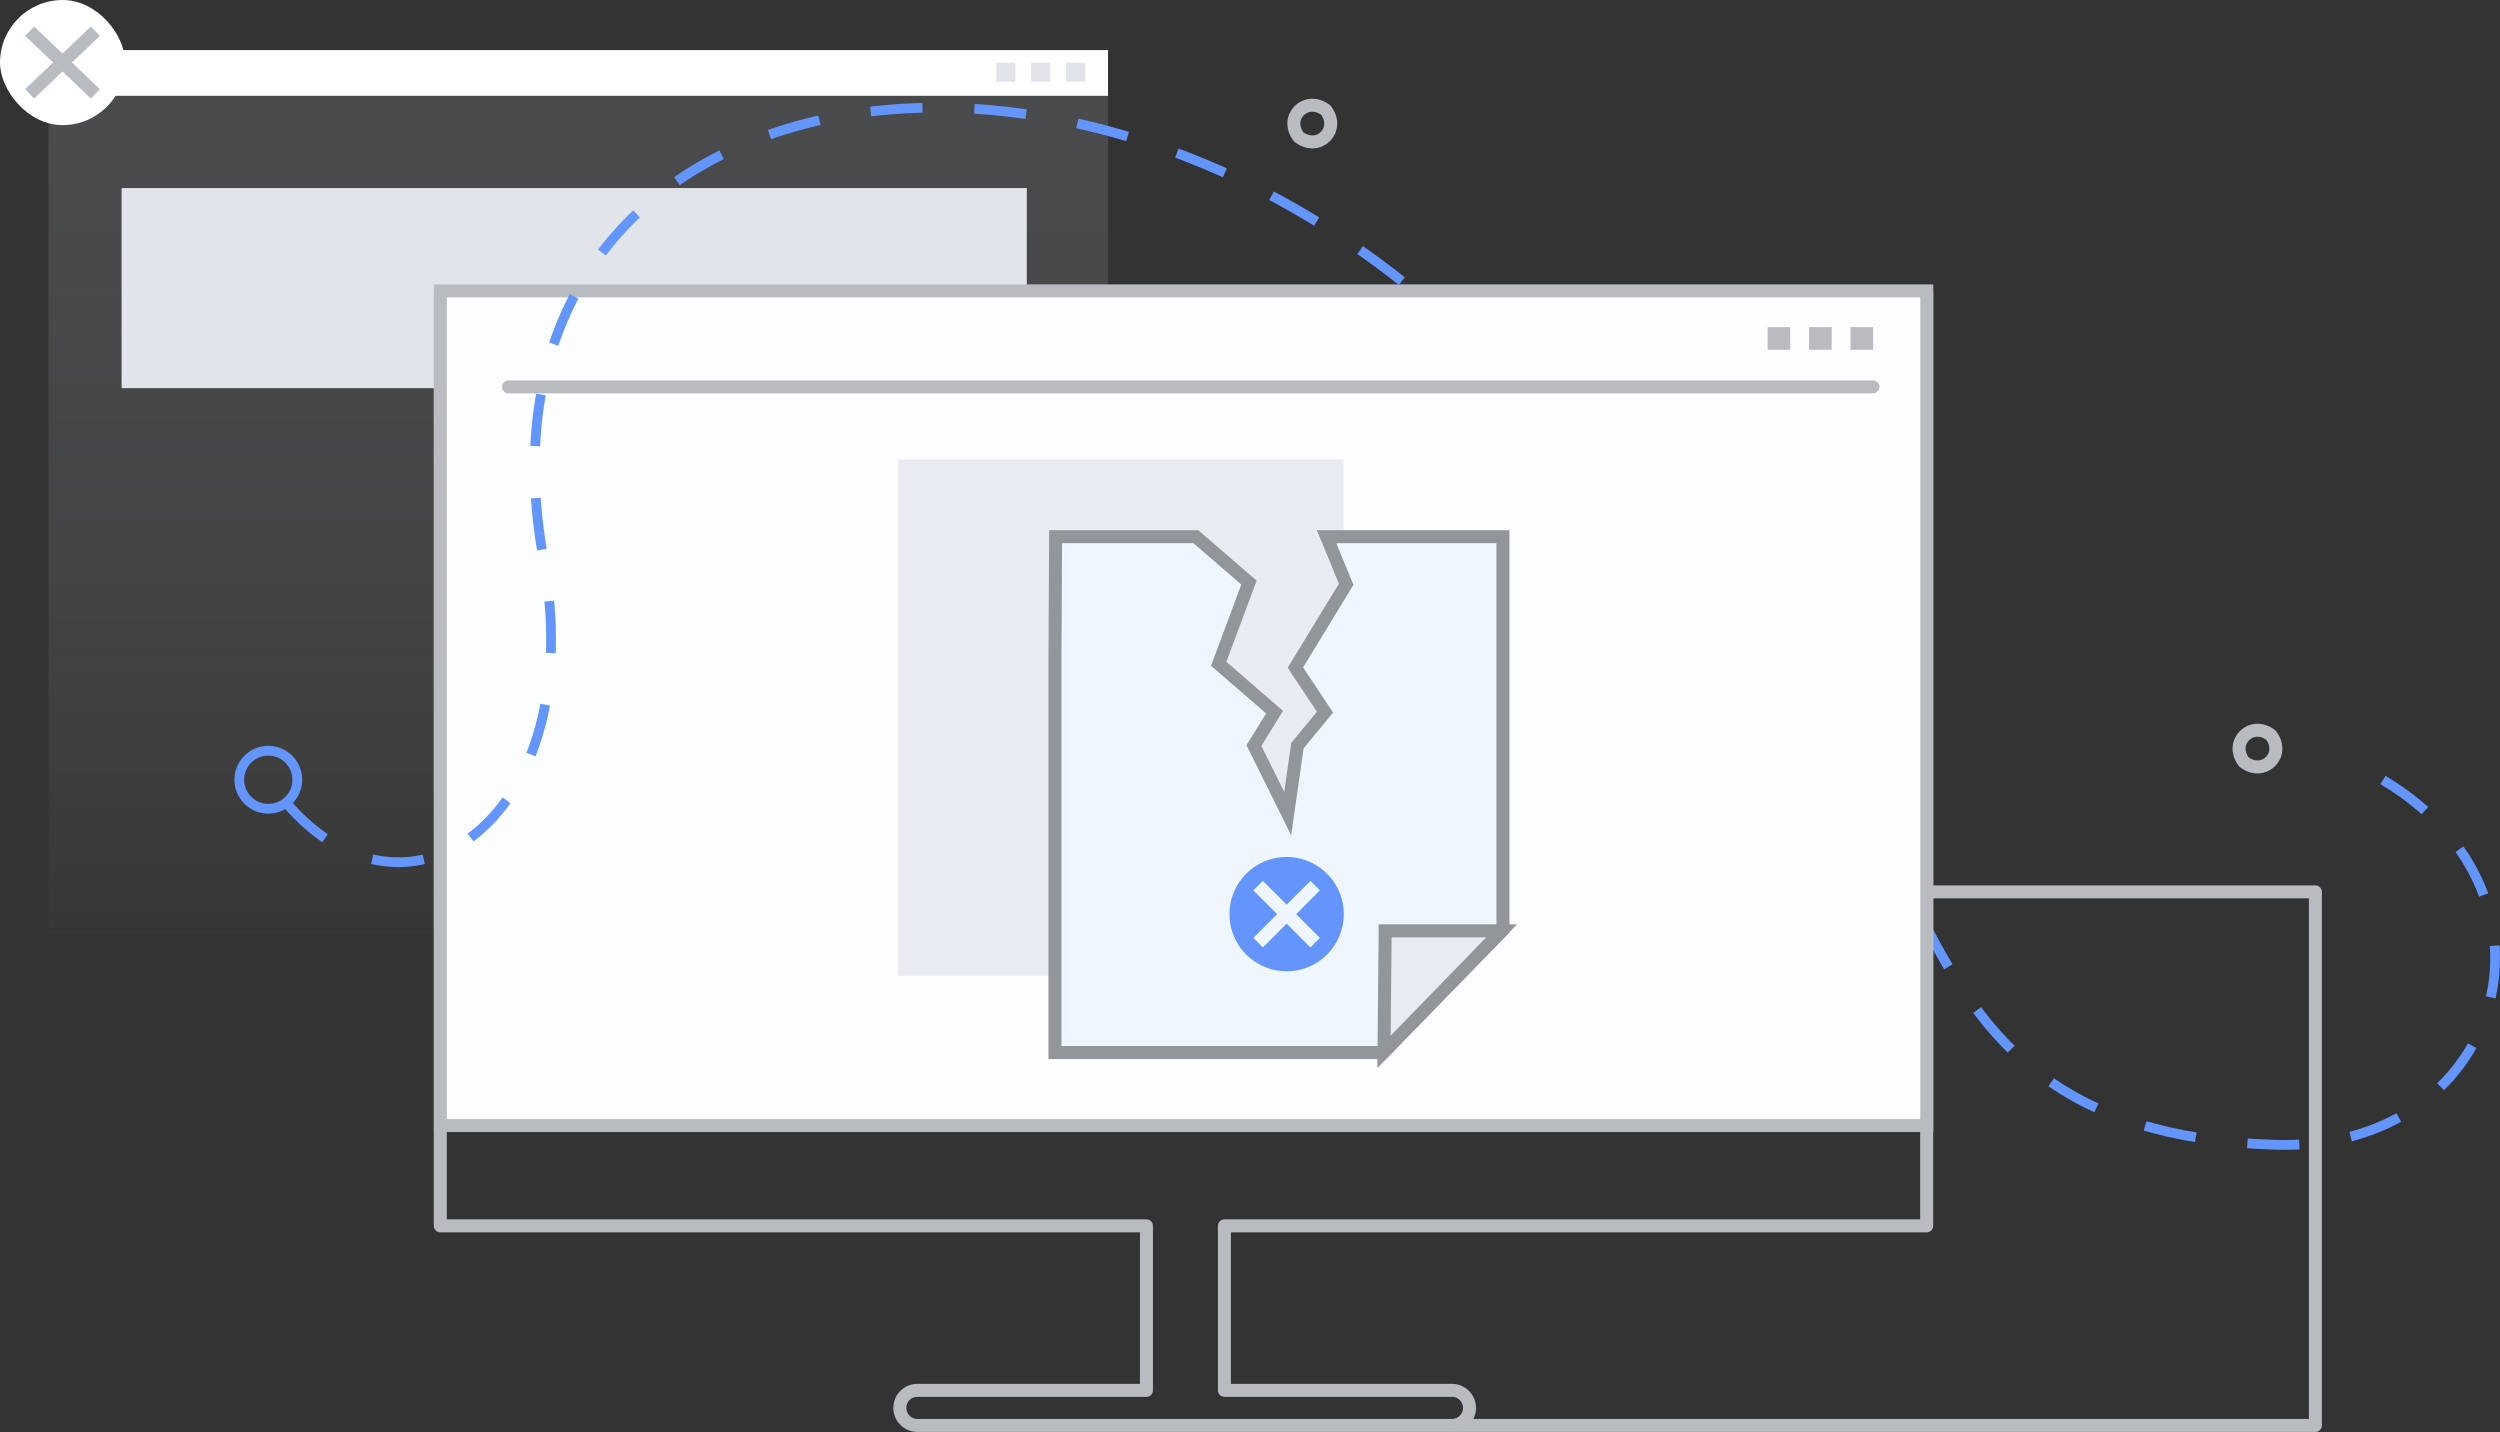 <svg width="192.377" height="110.195" viewBox="0 0 192.377 110.195" fill="none" xmlns="http://www.w3.org/2000/svg" xmlns:xlink="http://www.w3.org/1999/xlink">
	<rect x="0" y="0" width="192.377" height="110.195" fill="#333333" stroke="none"/>
	<desc>
			Created with Pixso.
	</desc>
	<defs>
		<linearGradient x1="126.029" y1="137.591" x2="126.029" y2="67.227" id="paint_linear_1349_10176_0" gradientUnits="userSpaceOnUse">
			<stop stop-color="#B8BDC6"/>
			<stop offset="0.11" stop-color="#BABFC8" stop-opacity="0.969"/>
			<stop offset="0.26" stop-color="#BFC4CC" stop-opacity="0.878"/>
			<stop offset="0.42" stop-color="#C8CCD3" stop-opacity="0.741"/>
			<stop offset="0.61" stop-color="#D4D7DE" stop-opacity="0.549"/>
			<stop offset="0.8" stop-color="#E3E5EB" stop-opacity="0.302"/>
			<stop offset="1" stop-color="#F5F6FA" stop-opacity="0"/>
		</linearGradient>
	</defs>
	<g opacity="0.17">
		<rect id="矩形" x="85.263" y="71.84" width="81.533" height="67.983" transform="rotate(180 85.263 71.84)" fill="url(#paint_linear_1349_10176_0)" fill-opacity="1"/>
	</g>
	<rect id="矩形" x="85.263" y="7.373" width="81.533" height="3.519" transform="rotate(180 85.263 7.373)" fill="#FFFFFF" fill-opacity="1"/>
	<rect id="矩形" x="83.503" y="6.288" width="1.466" height="1.466" transform="rotate(180 83.503 6.288)" fill="#E1E4EA" fill-opacity="1"/>
	<rect id="矩形" x="80.817" y="6.288" width="1.466" height="1.466" transform="rotate(180 80.817 6.288)" fill="#E1E4EA" fill-opacity="1"/>
	<rect id="矩形" x="78.128" y="6.288" width="1.466" height="1.466" transform="rotate(180 78.128 6.288)" fill="#E1E4EA" fill-opacity="1"/>
	<rect id="矩形" x="79.013" y="29.868" width="69.655" height="15.397" transform="rotate(180 79.013 29.868)" fill="#E1E4EA" fill-opacity="1"/>
	<rect id="矩形" x="9.629" y="9.629" rx="4.814" width="9.628" height="9.628" transform="rotate(180 9.629 9.629)" fill="#FFFFFF" fill-opacity="1"/>
	<path id="路径" d="M7.34 2.4L2.28 7.22" stroke="#B8BCC1" stroke-opacity="1" stroke-width="1" stroke-linejoin="round"/>
	<path id="路径" d="M2.28 2.4L7.34 7.22" stroke="#B8BCC1" stroke-opacity="1" stroke-width="1" stroke-linejoin="round"/>
	<path id="路径" d="M183.37 60.02C198.43 69.01 192.6 88.69 174.99 88.09C142.2 86.98 151.52 58.73 127.72 41.45" stroke="#6395FD" stroke-opacity="1" stroke-width="0.75" stroke-dasharray="4 4"/>
	<circle id="椭圆形" cx="20.645" cy="60.002" r="2.232" stroke="#6395FD" stroke-opacity="1" stroke-width="0.75"/>
	<path id="路径" d="M116.59 68.63L178.17 68.63L178.17 109.69L111.89 109.69" stroke="#B8BCC1" stroke-opacity="1" stroke-width="1" stroke-linejoin="round"/>
	<path id="路径" d="M148.26 22.44L33.88 22.44L33.88 94.33L88.22 94.33L88.22 106.99L70.66 106.99C70.16 106.96 69.69 107.22 69.43 107.64C69.18 108.07 69.18 108.6 69.43 109.03C69.69 109.46 70.16 109.71 70.66 109.69L111.79 109.69C112.51 109.65 113.08 109.06 113.08 108.34C113.08 107.62 112.51 107.02 111.79 106.99L94.22 106.99L94.22 94.33L148.26 94.33L148.26 22.44Z" stroke="#B8BCC1" stroke-opacity="1" stroke-width="1" stroke-linejoin="round"/>
	<rect id="矩形" x="33.888" y="22.383" width="114.38" height="64.229" fill="#FBFDFF" fill-opacity="1"/>
	<rect id="矩形" x="33.888" y="22.383" width="114.38" height="64.229" stroke="#B8BCC1" stroke-opacity="1" stroke-width="1"/>
	<path id="路径" d="M39.13 29.77L144.12 29.77" stroke="#B8BCC1" stroke-opacity="1" stroke-width="1" stroke-linejoin="round" stroke-linecap="round"/>
	<rect id="矩形" x="139.207" y="25.173" width="1.742" height="1.742" fill="#B8BCC1" fill-opacity="1"/>
	<rect id="矩形" x="136.021" y="25.173" width="1.742" height="1.742" fill="#B8BCC1" fill-opacity="1"/>
	<rect id="矩形" x="142.4" y="25.173" width="1.742" height="1.742" fill="#B8BCC1" fill-opacity="1"/>
	<rect id="矩形" x="69.119" y="35.367" width="34.27" height="39.716" fill="#E8EBF2" fill-opacity="1"/>
	<path id="路径" d="M107.87 21.63C76.97 -2.83 35.36 7.51 41.82 43C45.45 62.93 31.39 72.77 22.03 61.78" stroke="#6395FD" stroke-opacity="1" stroke-width="0.75" stroke-dasharray="4 4"/>
	<path id="路径" d="M99.94 10.54L99.94 10.54C98.79 9.03 100.5 7.33 102.02 8.47C103.18 9.99 101.46 11.7 99.94 10.54Z" stroke="#B8BCC1" stroke-opacity="1" stroke-width="1" stroke-linejoin="round"/>
	<path id="路径" d="M172.68 58.64L172.68 58.64C171.52 57.13 173.24 55.42 174.75 56.57C175.91 58.08 174.19 59.79 172.68 58.64Z" stroke="#B8BCC1" stroke-opacity="1" stroke-width="1" stroke-linejoin="round"/>
	<path id="路径" d="M81.18 50.74L81.18 59.04L81.18 80.99L106.45 80.99L115.65 71.56L115.65 41.3L102.08 41.3L103.59 44.96L99.68 51.37L101.96 54.8L99.84 57.37L99.09 62.61L96.49 57.37L98.08 54.8L93.78 51.08L96.11 44.83L92.02 41.3L81.23 41.3L81.18 50.74Z" fill="#F0F6FF" fill-opacity="1" fill-rule="evenodd"/>
	<path id="路径" d="M81.18 50.74L81.18 59.04L81.18 80.99L106.45 80.99L115.65 71.56L115.65 41.3L102.08 41.3L103.59 44.96L99.68 51.37L101.96 54.8L99.84 57.37L99.09 62.61L96.49 57.37L98.08 54.8L93.78 51.08L96.11 44.83L92.02 41.3L81.23 41.3L81.18 50.74Z" stroke="#91969B" stroke-opacity="1" stroke-width="1"/>
	<path id="路径" d="M106.5 80.94L106.59 71.63L115.55 71.63L106.5 80.94Z" fill="#E8EBF2" fill-opacity="1" fill-rule="evenodd"/>
	<path id="路径" d="M106.59 71.63L115.55 71.63L106.5 80.94L106.59 71.63Z" stroke="#91969B" stroke-opacity="1" stroke-width="1"/>
	<path id="形状" d="M102.118 67.233C100.86 65.975 98.968 65.599 97.324 66.279C95.68 66.96 94.608 68.564 94.608 70.344C94.608 72.123 95.68 73.728 97.324 74.408C98.968 75.089 100.86 74.713 102.118 73.454C103.836 71.736 103.836 68.951 102.118 67.233ZM99.009 71.076L100.839 72.906L101.569 72.173L99.739 70.343L101.569 68.513L100.839 67.782L99.009 69.612L97.179 67.782L96.445 68.513L98.275 70.343L96.445 72.173L97.179 72.906L99.009 71.076Z" clip-rule="evenodd" fill="#6395FD" fill-opacity="1" fill-rule="evenodd"/>
</svg>
